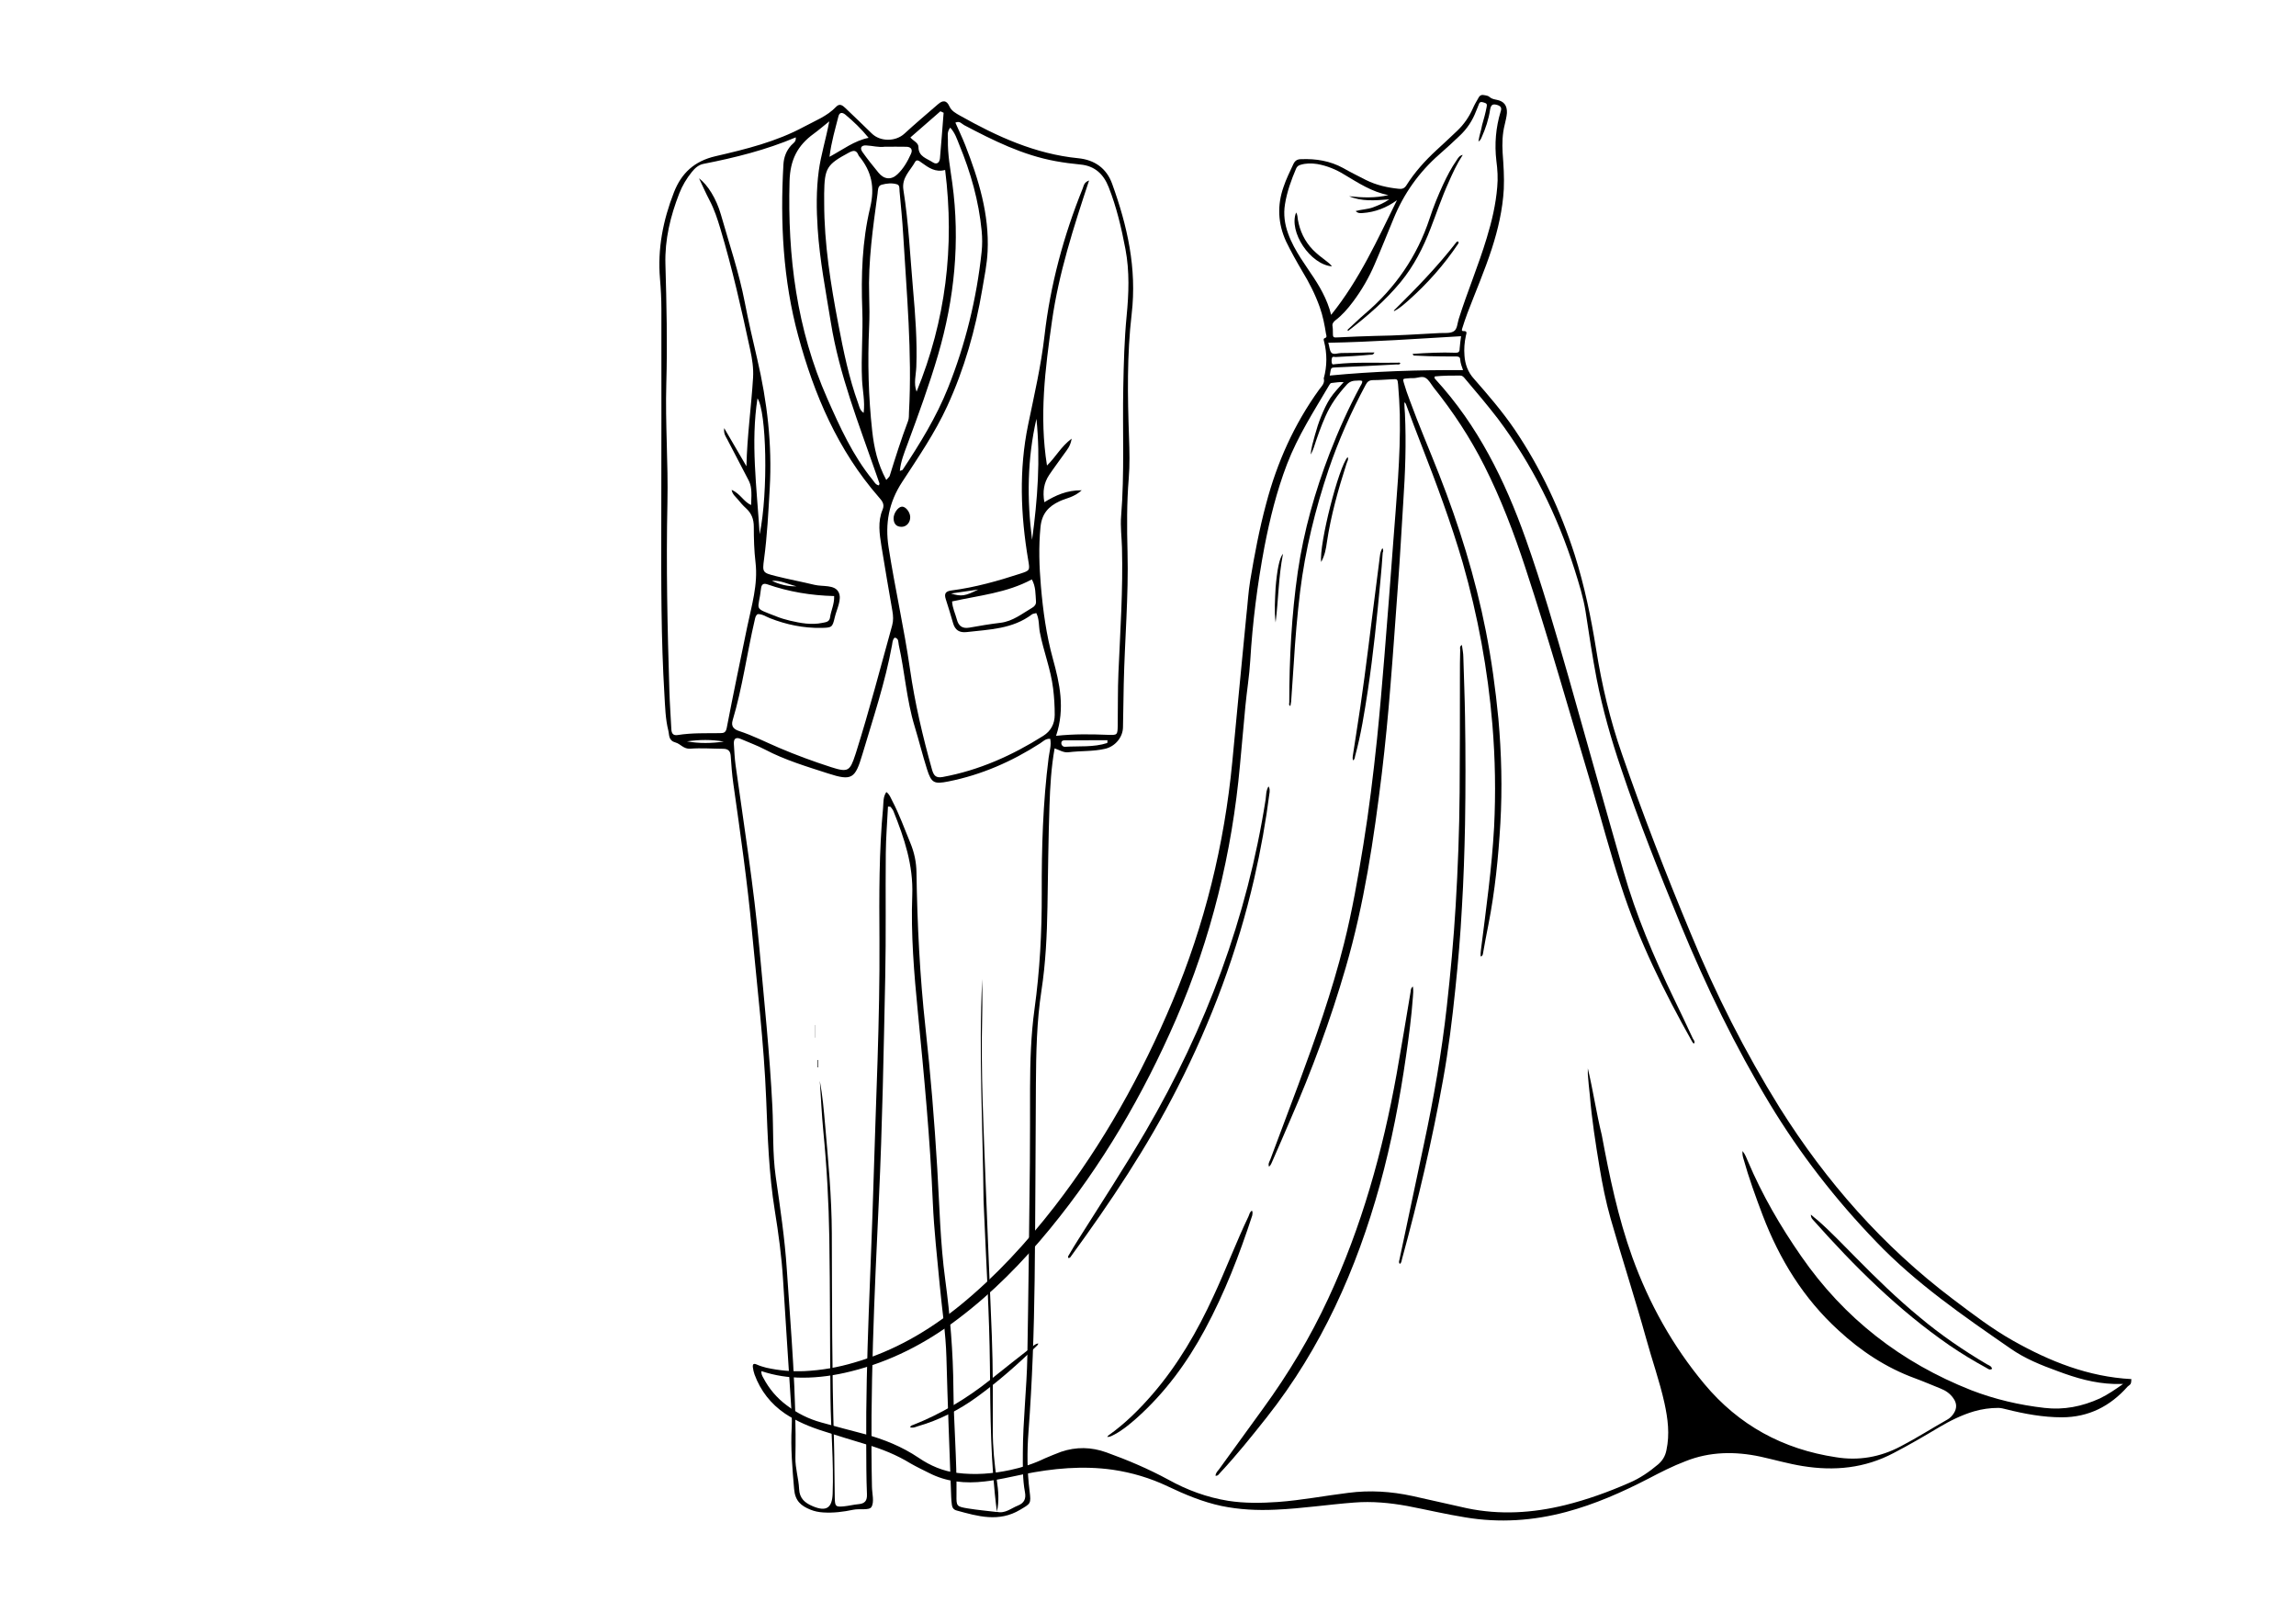 <svg xmlns="http://www.w3.org/2000/svg" xmlns:xlink="http://www.w3.org/1999/xlink" width="1123" zoomAndPan="magnify" viewBox="0 0 842.25 595.5" height="794" preserveAspectRatio="xMidYMid meet" version="1.0"><defs><clipPath id="9f6eb58104"><path d="M 1.043 3 L 176 3 L 176 523 L 1.043 523 Z M 1.043 3 " clip-rule="nonzero"/></clipPath><clipPath id="b24ca2d1c3"><path d="M 35.941 0.641 L 541.934 0.641 L 541.934 524.621 L 35.941 524.621 Z M 35.941 0.641 " clip-rule="nonzero"/></clipPath><clipPath id="85a0b3a9ee"><path d="M 1 0.641 L 506.934 0.641 L 506.934 524 L 1 524 Z M 1 0.641 " clip-rule="nonzero"/></clipPath><clipPath id="9ac99a5223"><rect x="0" width="507" y="0" height="525"/></clipPath><clipPath id="2408eb97b1"><rect x="0" width="543" y="0" height="525"/></clipPath></defs><g transform="matrix(1, 0, 0, 1, 240, 34)"><g clip-path="url(#2408eb97b1)"><g clip-path="url(#9f6eb58104)"><path fill="#000000" d="M 146.867 240.48 C 145.605 247.566 145.223 254.492 144.988 261.387 C 144.566 273.785 144.453 286.199 144.242 298.602 C 144.066 308.875 143.602 319.141 142.027 329.395 C 140.293 340.676 140.082 352.18 140.004 363.629 C 139.844 387.641 139.836 411.656 139.539 435.664 C 139.309 454.191 138.672 472.711 137.281 491.195 C 136.734 498.43 136.77 505.68 137.688 512.914 C 138.289 517.625 138.039 517.457 134.207 519.75 C 126.43 524.402 118.699 522.148 110.91 520.004 C 109.812 519.703 109.32 518.98 109.18 517.957 C 109.051 517 108.965 516.035 108.93 515.07 C 108.324 498.008 107.621 480.945 107.18 463.879 C 106.949 454.992 105.551 446.242 104.734 437.422 C 103.801 427.32 102.625 417.246 102.191 407.094 C 101.199 383.75 98.98 360.5 96.703 337.254 C 95.305 322.977 94.113 308.645 94.648 294.312 C 95.059 283.289 91.723 273.398 87.75 263.512 C 87.52 262.941 87.082 262.445 86.707 261.941 C 86.648 261.859 86.426 261.895 85.742 261.816 C 85.461 267.531 84.992 273.227 84.938 278.926 C 84.789 294.074 85.059 309.227 84.734 324.371 C 84.156 351.594 83.684 378.828 82.398 406.023 C 80.742 441.117 79.117 476.195 79.863 511.34 C 79.918 513.867 80.789 516.941 79.656 518.738 C 78.832 520.055 75.301 519.246 72.98 519.738 C 69.379 520.508 65.703 520.957 61.973 520.723 C 60.324 520.621 58.777 520.309 57.281 519.699 C 53.883 518.305 51.676 516.562 51.305 512.129 C 50.676 504.57 49.988 497.07 50.426 489.477 C 50.602 486.434 50.324 483.359 50.129 480.305 C 49.188 465.352 48.156 450.406 47.254 435.449 C 46.738 426.914 45.59 418.457 44.227 410.031 C 42.035 396.469 41.605 382.801 41.059 369.109 C 40.234 348.5 37.738 328.02 35.832 307.492 C 34.148 289.355 31.543 271.352 28.996 253.332 C 28.523 249.984 28.281 246.602 28.047 243.227 C 27.922 241.426 27.07 240.648 25.312 240.637 C 21.281 240.613 17.234 240.285 13.23 240.598 C 10.773 240.789 9.629 238.836 7.867 238.352 C 5.133 237.598 5.594 235.672 5.152 233.914 C 4.09 229.656 4.004 225.293 3.742 220.965 C 2.488 200.363 2.543 179.734 2.578 159.105 C 2.629 132.516 2.645 105.93 2.621 79.344 C 2.617 75.641 2.422 71.926 2.105 68.238 C 1.16 57.246 3.238 46.762 7.211 36.574 C 9.973 29.484 14.727 25.082 22.469 23.293 C 33.59 20.727 44.75 17.984 54.93 12.488 C 59.008 10.289 63.434 8.629 66.734 5.152 C 67.977 3.844 69.066 4.633 70.055 5.574 C 73.316 8.691 76.582 11.805 79.805 14.961 C 82.949 18.039 88.543 17.984 91.77 15.02 C 95.801 11.312 99.992 7.785 104.133 4.195 C 105.824 2.73 107.238 2.684 108.273 5 C 109.039 6.719 110.684 7.57 112.219 8.438 C 125.773 16.074 139.766 22.477 155.535 24.035 C 161.465 24.621 165.895 27.66 167.961 33.379 C 173.531 48.797 177.094 64.383 175.137 81.125 C 173.379 96.141 173.629 111.344 174.16 126.48 C 174.336 131.48 174.469 136.457 174.059 141.453 C 173.324 150.457 173.383 159.492 173.613 168.512 C 174.023 184.645 172.586 200.715 172.227 216.824 C 172.109 222.137 172.055 227.453 171.949 232.77 C 171.879 236.465 169.051 239.777 165.426 240.629 C 160.992 241.672 156.438 241.336 151.965 241.906 C 150.176 242.137 148.625 241.086 146.871 240.48 Z M 125.715 520.566 L 125.703 520.5 C 128.707 521.23 130.875 519.207 133.367 518.219 C 135.715 517.289 136.445 515.719 135.988 513.285 C 135.094 508.508 135.207 503.66 135.215 498.824 C 135.238 487.051 136.652 475.34 136.863 463.582 C 137.281 439.895 137.531 416.207 137.793 392.52 C 137.895 383.332 137.824 374.145 137.859 364.957 C 137.895 355.281 138.18 345.598 139.504 336.02 C 141.449 321.934 142.199 307.824 142.148 293.613 C 142.09 277.023 142.57 260.434 144.672 243.938 C 144.965 241.656 145.742 239.332 145.254 236.973 C 143.527 236.859 142.633 237.945 141.59 238.617 C 131.188 245.312 120.047 250.207 107.863 252.621 C 102.656 253.652 101.672 253.215 100.066 248.148 C 98.414 242.934 97.102 237.609 95.508 232.371 C 92.539 222.613 91.906 212.414 89.695 202.516 C 89.473 201.508 89.758 200.145 88.203 199.859 C 87.391 200.59 87.406 201.617 87.238 202.543 C 84.746 216.211 80.309 229.352 76.367 242.621 C 73.688 251.641 72.523 252.516 63.695 249.656 C 55.906 247.133 47.992 244.789 40.668 240.934 C 37.828 239.438 34.773 238.352 31.824 237.059 C 29.891 236.211 29.082 236.949 29.211 238.918 C 29.379 241.492 29.48 244.074 29.836 246.625 C 32.941 268.953 36.527 291.211 38.562 313.691 C 40.316 333.102 42.367 352.477 43.34 371.953 C 43.766 380.477 43.344 389.023 44.559 397.531 C 46.176 408.848 47.883 420.191 48.629 431.582 C 50.141 454.566 52.258 477.531 51.781 500.609 C 51.699 504.5 52.969 508.266 53.137 512.109 C 53.289 515.645 55.332 517.25 58.148 518.441 C 63.098 520.531 65.254 519.094 65.445 513.863 C 65.879 502.09 64.77 490.355 64.645 478.598 C 64.438 459.098 64.531 439.594 64.223 420.098 C 64.02 407.055 63.301 394.023 62.035 381.027 C 61.434 374.848 61.16 368.637 60.738 362.441 C 61.754 367.836 62.215 373.27 62.691 378.707 C 63.844 391.867 65.086 405.023 65.137 418.242 C 65.23 443.543 65.168 468.84 65.918 494.133 C 66.129 501.223 66.074 508.316 66.223 515.406 C 66.289 518.547 66.57 518.77 69.613 518.48 C 71.375 518.312 73.109 517.848 74.875 517.695 C 77.25 517.492 78.137 516.473 78.027 513.965 C 77.77 508.012 77.801 502.043 77.762 496.078 C 77.551 463.836 79.52 431.656 80.438 399.449 C 81.281 369.82 82.805 340.195 82.613 310.531 C 82.504 294.422 82.441 278.297 83.945 262.223 C 84.121 260.352 83.875 258.383 85.133 256.496 C 86.316 257.312 86.703 258.57 87.281 259.668 C 89.906 264.672 91.801 269.988 93.953 275.195 C 95.395 278.68 96.141 282.195 96.195 285.977 C 96.48 304.992 97.414 323.973 99.492 342.887 C 101.379 360.02 102.777 377.203 103.812 394.402 C 104.633 408.07 104.902 421.781 106.746 435.363 C 108.543 448.637 109.637 461.934 109.742 475.328 C 109.844 488.379 111.047 501.398 110.871 514.465 C 110.816 518.473 110.941 518.574 115.172 519.27 C 118.664 519.84 122.199 520.145 125.715 520.57 Z M 147.402 235.883 C 154.23 235.156 160.336 235.281 166.441 235.52 C 169.898 235.652 169.957 235.57 170.016 232.113 C 170.125 225.672 169.996 219.219 170.277 212.781 C 170.945 197.496 171.984 182.223 171.578 166.906 C 171.477 163.043 170.957 159.152 171.266 155.324 C 172.543 139.551 171.734 123.754 172.055 107.977 C 172.23 99.281 172.445 90.566 173.281 81.922 C 174.082 73.684 174.395 65.562 172.855 57.395 C 171.387 49.625 169.59 41.957 166.676 34.59 C 164.816 29.891 161.633 26.84 156.344 26.344 C 153.301 26.059 150.262 25.656 147.254 25.109 C 135.191 22.926 124.379 17.535 113.672 11.891 C 112.781 11.422 112.102 10.227 110.465 10.977 C 111.703 13.789 113.023 16.508 114.117 19.312 C 118.988 31.836 122.934 44.559 122.285 58.246 C 122.066 62.934 121.102 67.512 120.328 72.109 C 117.836 86.93 113.762 101.285 107.469 114.988 C 102.938 124.848 96.82 133.762 90.93 142.789 C 86.078 150.223 84.609 158.004 85.961 166.707 C 88.281 181.652 91.656 196.418 93.809 211.375 C 95.605 223.859 98.465 236.031 101.855 248.137 C 102.484 250.379 103.23 251.453 105.805 250.98 C 119.168 248.523 131.297 243.082 142.699 235.891 C 145.473 234.145 146.898 231.512 146.906 228.184 C 146.914 224.961 146.715 221.762 146.324 218.551 C 145.469 211.473 142.781 204.844 141.449 197.879 C 141.012 195.594 141.285 193.113 140.156 190.863 C 139.418 191.074 138.887 191.082 138.547 191.34 C 131.445 196.734 122.934 196.863 114.633 197.824 C 111.945 198.133 110.34 197.121 109.609 194.508 C 108.789 191.562 107.859 188.648 106.934 185.734 C 106.305 183.75 106.828 182.848 109.047 182.562 C 117.699 181.441 126.07 179.082 134.344 176.379 C 137.855 175.234 137.816 175.184 137.172 171.355 C 134.391 154.863 133.758 138.273 137.133 121.867 C 139.371 110.992 141.891 100.211 143.156 89.145 C 145.293 70.488 150.156 52.484 157.191 35.074 C 157.578 34.109 157.605 32.898 159.508 32.195 C 153.816 49.395 148.387 66.215 145.895 83.785 C 143.422 101.203 141.164 118.609 144.07 136.742 C 147.348 133.57 149.133 129.859 153.121 126.879 C 152.664 129.664 151.449 130.938 150.484 132.309 C 148.633 134.945 146.68 137.512 144.883 140.184 C 142.938 143.078 142.414 146.281 143.102 150.188 C 147.254 147.676 151.285 145.785 156.809 145.82 C 153.953 148.426 151.105 148.703 148.672 149.848 C 144.625 151.742 142.18 154.367 141.691 159.305 C 140.969 166.582 141.23 173.773 141.84 180.98 C 142.605 189.965 143.812 198.836 146.23 207.613 C 148.691 216.559 150.793 225.766 147.402 235.883 Z M 37.922 191.25 C 37.137 191.801 37.043 192.625 36.863 193.391 C 34 205.617 32.379 218.113 28.762 230.176 C 28.109 232.348 29.109 233.465 31.125 234.121 C 36.188 235.77 40.926 238.207 45.812 240.289 C 52.027 242.938 58.395 245.277 64.828 247.352 C 71.109 249.379 71.789 248.844 73.777 242.75 C 73.875 242.441 73.98 242.137 74.078 241.832 C 78.922 226.469 82.977 210.883 87.277 195.367 C 87.766 193.594 87.664 191.875 87.363 190.109 C 86.004 182.176 84.602 174.242 83.34 166.293 C 82.633 161.836 81.922 157.312 83.758 152.949 C 84.633 150.871 83.543 149.68 82.332 148.293 C 67.367 131.137 58.656 110.758 52.801 89.141 C 47.234 68.602 46.168 47.523 47.387 26.32 C 47.543 23.648 48.434 21.312 50.23 19.301 C 50.91 18.539 52.109 18.062 51.914 16.379 C 40.957 21.02 29.602 23.84 18.086 26.094 C 16.277 26.449 14.949 27.633 13.801 29.059 C 11.859 31.461 10.297 34.078 9.176 36.953 C 5.926 45.281 3.84 53.863 4.098 62.859 C 4.516 77.504 4.844 92.133 4.422 106.801 C 4.008 121.285 5.148 135.809 4.836 150.297 C 4.344 173.355 4.832 196.383 5.551 219.422 C 5.695 224.09 6.043 228.754 6.27 233.422 C 6.344 234.961 6.895 235.867 8.629 235.586 C 13.75 234.766 18.918 234.961 24.074 234.898 C 25.465 234.879 26.25 234.766 26.598 232.938 C 28.965 220.613 31.547 208.332 34.074 196.043 C 35.691 188.18 38.117 180.453 37.145 172.223 C 36.637 167.914 36.52 163.539 36.52 159.195 C 36.52 156.406 35.672 154.223 33.617 152.379 C 32.539 151.414 31.594 150.297 30.676 149.176 C 29.875 148.199 28.707 147.391 28.379 145.68 C 31.523 146.973 32.742 149.992 35.531 151.238 C 35.816 145.922 35.633 144.129 34.551 142.051 C 31.957 137.055 29.336 132.07 26.742 127.07 C 26.23 126.078 25.414 125.156 25.656 123.023 C 28.648 128.152 31.234 132.582 33.82 137.012 C 34.066 125.895 35.602 115.191 36.254 104.438 C 36.457 101.027 35.93 97.688 35.215 94.371 C 32.008 79.414 28.633 64.5 24.242 49.832 C 23.176 46.27 22.027 42.781 20.289 39.48 C 18.902 36.84 17.707 34.094 16.426 31.395 C 19.574 33.75 22.777 38.816 24.461 44.738 C 27.496 55.418 31.102 65.953 33.211 76.887 C 34.555 83.844 36.16 90.742 37.77 97.645 C 41.41 113.242 43.293 129.016 42.363 145.09 C 41.863 153.777 41.441 162.457 40.277 171.094 C 39.621 175.953 39.738 176.082 44.637 177.305 C 49.324 178.48 54.078 179.371 58.777 180.5 C 61.844 181.238 66.172 180.344 67.625 183.199 C 68.953 185.801 66.922 189.383 66.203 192.492 C 65.367 196.109 65.148 196.223 61.277 196.293 C 54.738 196.41 48.469 195.109 42.398 192.719 C 40.926 192.141 39.57 191.145 37.922 191.25 Z M 85.121 142.035 C 85.801 141.23 86.258 140.922 86.383 140.508 C 88.469 133.754 90.609 127.02 93.113 120.402 C 93.496 119.391 93.395 118.184 93.453 117.062 C 94.625 95.324 92.59 73.688 91.32 52.023 C 91.012 46.73 90.469 41.449 89.988 36.168 C 89.902 35.254 90.133 33.945 89.082 33.613 C 87.234 33.031 85.238 33.258 83.414 33.754 C 81.934 34.16 82.086 35.836 81.922 37.039 C 80.238 49.465 78.426 61.879 78.844 74.484 C 78.969 78.34 78.992 82.211 78.82 86.062 C 78.254 98.777 78.559 111.453 79.957 124.113 C 80.637 130.227 81.914 136.117 85.121 142.035 Z M 64.207 10.508 C 61.73 12.492 60.172 13.844 58.512 15.047 C 52.57 19.355 49.848 24.578 49.633 32.469 C 48.887 60.062 52.25 86.766 63.48 112.172 C 68.102 122.625 72.812 133.062 80.129 142.027 C 80.754 142.793 81.219 143.852 82.418 144.023 C 82.543 143.609 82.66 143.438 82.621 143.316 C 82.211 142.102 81.773 140.895 81.355 139.684 C 75.031 121.453 67.887 103.504 64.781 84.266 C 62.93 72.824 60.703 61.445 59.949 49.867 C 59.492 42.805 59.398 35.738 60.352 28.656 C 61.125 22.91 62.887 17.398 64.207 10.504 Z M 76.816 117.422 C 77.344 113.176 76.418 109.254 76.227 105.312 C 75.812 96.77 76.637 88.227 76.316 79.699 C 75.844 67.074 76.266 54.438 79.184 42.227 C 80.988 34.684 79.77 28.836 75.078 23.207 C 74.977 23.086 74.918 22.926 74.859 22.777 C 74.074 20.91 72.938 21.16 71.406 21.977 C 63.266 26.34 62.457 27.625 62.332 37.039 C 62.316 38.164 62.336 39.293 62.34 40.422 C 62.344 55.473 64.723 70.234 67.539 84.973 C 69.414 94.797 71.406 104.555 74.824 113.977 C 75.242 115.129 75.367 116.465 76.816 117.422 Z M 96.23 109.656 C 106.922 83.547 110.242 56.547 106.707 28.336 C 103.113 29.324 100.621 27.488 98.117 25.695 C 97.34 25.141 96.312 24.242 95.68 25.398 C 93.898 28.652 90.68 31.145 91.406 35.691 C 93.328 47.758 93.867 59.98 94.938 72.145 C 95.77 81.586 96.492 91.043 96.137 100.547 C 96.023 103.574 95.082 106.578 96.23 109.656 Z M 108.578 12.805 C 107.289 14.441 107.75 15.926 107.723 17.297 C 107.605 22.633 108.609 27.879 109.328 33.129 C 112.25 54.531 110.141 75.516 104.117 96.137 C 100.871 107.25 96.875 118.129 92.859 128.992 C 91.703 132.117 90.422 135.215 90.09 138.719 C 90.605 138.516 91.008 138.484 91.141 138.281 C 97.457 128.742 103.465 119 107.727 108.359 C 114.156 92.301 118.25 75.625 120.09 58.406 C 120.367 55.832 120.355 53.277 120.109 50.703 C 119.062 39.715 116.078 29.23 111.883 19.066 C 111.035 17.008 110.402 14.809 108.574 12.805 Z M 138.504 178.512 C 129.324 183.473 119.156 184.387 109.258 186.586 C 109.391 189.051 110.449 191.07 111.004 193.215 C 111.621 195.594 113.047 196.664 115.625 196.195 C 119.406 195.508 123.211 194.883 127.027 194.418 C 131.551 193.871 134.941 191.07 138.656 188.898 C 139.547 188.379 140.121 187.664 140.035 186.57 C 139.816 183.902 140.004 181.152 138.504 178.512 Z M 65.992 184.617 C 57.527 184.41 49.355 183.059 41.453 180.309 C 40.094 179.836 39.344 180.305 39.18 181.793 C 38.246 190.234 36.031 188.637 44.715 192.062 C 46.348 192.711 48.047 193.238 49.758 193.637 C 53.668 194.543 57.602 195.297 61.652 194.457 C 62.918 194.191 64.266 194.148 64.492 192.449 C 64.824 189.945 66.109 187.613 65.992 184.617 Z M 84.508 19.816 C 82.449 20.141 80.098 19.449 77.715 19.336 C 75.93 19.25 75.332 20.266 76.379 21.758 C 78.215 24.367 80.234 26.852 82.254 29.328 C 84.273 31.805 86.879 32.105 89.184 29.953 C 91.422 27.859 92.934 25.18 94.184 22.402 C 94.852 20.914 94.246 19.875 92.535 19.832 C 89.98 19.77 87.422 19.816 84.508 19.816 Z M 38.672 161.945 C 41.875 146.246 41.164 116.84 37.871 112.105 C 35.355 128.246 37.586 144.535 38.672 161.945 Z M 106.152 7.355 C 105.758 7.172 105.367 6.992 104.977 6.809 C 101.309 10.008 97.641 13.203 93.957 16.418 C 95.137 17.797 96.898 18.305 96.918 19.945 C 96.957 23.496 100.039 24.105 102.184 25.535 C 103.648 26.508 104.668 25.645 104.812 24.031 C 105.301 18.477 105.711 12.914 106.152 7.355 Z M 140.199 119.613 C 136.824 134.359 136.688 149.141 138.602 164 C 140.602 149.246 141.727 134.449 140.199 119.613 Z M 64.289 23.512 C 69.434 20.73 73.328 17.648 78.637 16.547 C 75.852 13.168 73.078 10.527 70.125 8.062 C 68.992 7.117 67.941 7.16 67.57 8.652 C 66.41 13.289 64.988 17.879 64.289 23.512 Z M 166.199 238.508 L 166.266 237.5 C 161.156 237.5 156.043 237.484 150.934 237.516 C 150.172 237.52 149.219 237.535 149.34 238.73 C 149.418 239.465 150.023 239.934 150.66 239.898 C 155.855 239.586 161.152 240.148 166.199 238.508 Z M 25.52 238 C 20.98 237.191 16.484 237.27 11.996 237.918 C 16.516 238.738 21.035 238.641 25.52 238 Z M 108.879 183.684 C 112.73 184.875 114.023 184.621 118.848 182.23 C 114.953 182.797 111.918 183.238 108.879 183.684 Z M 52.195 181.035 C 49.168 180.332 46.332 178.766 43.16 179.031 C 46.043 180.406 49.055 181.129 52.195 181.035 Z M 52.195 181.035 " fill-opacity="1" fill-rule="nonzero"/></g><path fill="#000000" d="M 125.715 520.566 C 123.367 502.809 123.301 484.961 123.137 467.078 C 122.957 447.762 121.707 428.457 120.922 409.145 C 120.883 408.18 120.809 407.215 120.801 406.25 C 120.551 379.191 118.973 352.148 120.316 325.082 C 120.316 329.566 120.414 334.051 120.301 338.531 C 119.773 359.48 120.836 380.41 121.625 401.316 C 122.312 419.496 123.113 437.684 123.832 455.867 C 124.289 467.449 124.203 479.062 124.195 490.66 C 124.188 496.805 124.777 502.875 125.672 508.934 C 126.242 512.77 126.582 516.613 125.691 520.477 C 125.703 520.5 125.715 520.566 125.715 520.566 Z M 125.715 520.566 " fill-opacity="1" fill-rule="nonzero"/><path fill="#000000" d="M 59.113 341.957 L 59.113 346.574 C 59.094 346.574 59.074 346.574 59.051 346.574 L 59.051 341.953 C 59.07 341.953 59.09 341.957 59.113 341.957 Z M 59.113 341.957 " fill-opacity="1" fill-rule="nonzero"/><path fill="#000000" d="M 60.168 354.754 L 60.168 357.469 C 60.098 357.469 60.027 357.469 59.953 357.469 L 59.953 354.82 Z M 60.168 354.754 " fill-opacity="1" fill-rule="nonzero"/><path fill="#000000" d="M 93.898 155.621 C 93.953 157.562 92.59 159.195 90.801 159.223 C 88.824 159.25 87.879 158.141 87.801 156.242 C 87.719 154.328 89.398 151.918 90.844 151.832 C 92.203 151.746 93.848 153.781 93.898 155.621 Z M 93.898 155.621 " fill-opacity="1" fill-rule="nonzero"/><g clip-path="url(#b24ca2d1c3)"><g transform="matrix(1, 0, 0, 1, 35, 0)"><g clip-path="url(#9ac99a5223)"><g clip-path="url(#85a0b3a9ee)"><path fill="#000000" d="M 506.859 471.816 C 491.078 470.98 476.973 465.332 463.594 457.805 C 455.758 453.414 448.547 447.871 441.336 442.434 C 415.73 423.09 394.938 399.457 377.902 372.375 C 365.152 351.879 354.285 330.441 345.09 308.066 C 336.102 286.523 327.637 264.672 320.008 242.605 C 315.617 230.059 312.586 217.199 310.496 204.023 C 308.617 192.312 306.215 180.809 302.66 169.516 C 297.434 153.203 290.223 137.727 280.609 123.508 C 276.117 116.918 270.891 110.855 265.664 104.895 C 263.473 102.488 262.426 99.562 262.219 96.426 C 262.008 94.02 262.219 91.508 262.738 89.105 C 262.949 88.27 263.367 87.328 261.801 87.43 C 261.066 87.43 261.277 86.91 261.383 86.488 C 262.008 84.609 262.531 82.832 263.262 80.949 C 266.293 73 269.637 65.262 272.25 57.211 C 274.547 50.102 276.219 42.887 276.641 35.355 C 276.848 30.859 276.535 26.469 276.219 22.078 C 276.012 18.625 276.117 15.176 276.953 11.828 C 277.266 10.367 277.684 8.902 277.789 7.438 C 277.895 4.719 276.742 3.152 274.129 2.629 C 273.191 2.418 272.25 2.312 271.414 1.582 C 270.996 1.164 270.367 1.059 269.848 0.953 C 268.488 0.641 267.859 0.852 267.234 2.105 C 266.5 3.359 265.77 4.613 265.246 5.871 C 263.891 8.902 262.008 11.621 259.605 13.922 C 257.098 16.324 254.484 18.73 251.871 21.137 C 247.691 25.004 243.93 29.188 240.898 33.996 C 240.168 35.148 239.332 35.355 238.184 35.254 C 234 34.836 229.82 33.895 226.059 32.012 C 223.238 30.547 220.418 29.188 217.699 27.621 C 212.891 25.004 207.77 24.168 202.336 24.379 C 200.875 24.379 200.039 24.902 199.41 26.262 C 198.156 28.98 196.797 31.699 195.859 34.52 C 193.453 41.316 193.77 48.008 196.797 54.598 C 198.574 58.258 200.562 61.812 202.652 65.367 C 205.262 69.656 207.457 73.941 209.129 78.648 C 210.281 81.891 210.906 85.129 211.43 88.477 C 211.535 89 211.953 89.73 210.906 90.047 C 210.383 90.254 210.594 90.777 210.699 91.195 C 211.848 95.691 211.848 100.293 210.594 104.789 C 211.117 106.566 209.758 107.719 208.922 108.867 C 199.727 121.625 193.453 135.637 189.484 150.695 C 186.977 160 185.199 169.41 183.633 178.82 C 182.898 183.215 182.691 187.605 182.168 192.102 C 181.227 202.141 180.184 212.18 179.242 222.32 C 178.512 230.059 177.777 237.691 177.047 245.43 C 174.121 275.859 166.91 305.137 155.102 333.266 C 143.816 360.141 129.707 385.445 111.836 408.555 C 101.598 421.73 90.309 434.066 77.246 444.734 C 65.648 454.145 52.898 461.57 38.371 465.75 C 32.414 467.527 26.355 468.574 20.188 468.887 C 15.484 469.098 10.785 468.68 6.082 467.633 C 4.93 467.32 3.781 467.008 2.633 466.484 C 1.484 465.961 1.066 466.273 1.168 467.426 C 1.273 468.367 1.484 469.203 1.797 470.145 C 3.992 476.105 7.754 480.914 12.977 484.469 C 17.367 487.398 22.176 489.383 27.191 490.953 C 32.414 492.625 37.535 494.195 42.762 495.762 C 48.508 497.434 53.941 499.633 59.062 502.77 C 61.258 504.023 63.453 505.07 65.75 506.219 C 72.23 509.566 79.129 510.191 86.234 509.355 C 91.043 508.832 95.641 507.684 100.344 506.742 C 111.211 504.547 122.184 503.5 133.262 505.07 C 140.262 506.113 146.949 508.102 153.324 511.133 C 159.699 514.164 166.18 516.883 173.078 518.348 C 179.66 519.707 186.242 520.02 192.934 519.707 C 202.652 519.289 212.16 517.824 221.773 517.094 C 228.359 516.57 234.836 517.199 241.211 518.348 C 248.32 519.707 255.32 521.379 262.531 522.531 C 275.07 524.621 287.402 523.785 299.523 520.543 C 310.078 517.723 320.008 513.328 329.727 508.309 C 334.117 506.008 338.609 503.711 343.312 501.93 C 352.195 498.375 361.496 498.273 370.797 500.258 C 376.02 501.41 381.039 502.871 386.262 503.711 C 397.863 505.59 409.043 504.547 419.703 498.898 C 425.348 495.973 430.887 492.73 436.32 489.488 C 440.395 487.082 444.574 484.992 449.172 483.633 C 452.098 482.797 455.023 482.379 458.055 482.379 C 459.102 482.379 460.043 482.691 460.98 482.898 C 467.672 484.574 474.461 485.828 481.359 485.828 C 491.184 485.828 499.125 481.75 505.5 474.535 C 506.754 473.594 506.754 473.594 506.859 471.816 Z M 307.469 357.84 C 307.469 358.781 307.469 359.406 307.469 359.93 C 307.676 362.543 307.887 365.055 308.199 367.668 C 308.93 376.555 310.289 385.234 311.75 394.02 C 312.797 400.398 314.051 406.672 315.828 412.945 C 320.008 427.586 324.711 442.016 328.785 456.652 C 330.98 464.707 333.801 472.547 335.578 480.602 C 336.832 486.352 337.562 491.996 336.309 497.852 C 335.891 500.051 334.848 501.723 333.277 503.082 C 330.039 505.801 326.59 508.207 322.621 509.879 C 314.992 513.223 307.152 516.047 299.105 518.035 C 287.195 520.961 275.176 521.695 263.156 519.184 C 256.469 517.723 249.781 516.152 243.094 514.688 C 235.359 513.016 227.523 512.492 219.582 513.539 C 211.012 514.582 202.441 516.258 193.77 516.883 C 187.707 517.301 181.645 517.406 175.586 516.465 C 167.746 515.211 160.43 512.492 153.641 508.727 C 146.324 504.754 138.695 501.512 130.855 498.691 C 125.32 496.703 119.781 496.598 114.242 498.48 C 112.254 499.211 110.27 500.051 108.285 500.887 C 104.207 502.871 99.926 504.23 95.535 505.172 C 89.16 506.531 82.68 507.055 76.098 506.219 C 70.977 505.59 66.273 503.605 61.988 500.676 C 55.93 496.598 49.242 493.879 42.238 491.996 C 36.91 490.637 31.578 489.176 26.25 487.711 C 21.652 486.457 17.473 484.363 13.605 481.438 C 9.949 478.719 7.125 475.371 5.035 471.398 C 4.617 470.668 4.199 469.934 4.305 468.887 C 9.32 470.562 14.336 471.293 19.457 471.293 C 25.414 471.293 31.266 470.457 37.117 468.992 C 51.539 465.438 64.602 458.746 76.41 449.754 C 89.055 440.238 100.133 428.945 110.164 416.711 C 129.289 393.391 144.34 367.562 156.355 339.957 C 169.312 310.051 176.941 278.891 179.867 246.582 C 180.496 239.367 181.227 232.152 181.855 224.938 C 182.379 219.395 183.316 213.852 183.633 208.309 C 184.469 194.297 186.242 180.391 188.855 166.484 C 190.84 156.234 193.352 146.094 197.113 136.262 C 201.082 125.91 207.039 116.711 212.578 107.297 C 212.789 106.984 212.996 106.461 213.52 106.461 C 214.879 106.359 216.234 106.043 217.906 106.148 C 216.027 108.238 214.355 110.016 212.996 112.004 C 211.637 114.094 210.594 116.395 209.652 118.695 C 208.711 120.996 207.98 123.297 207.352 125.598 C 206.727 127.898 205.996 130.199 205.785 132.707 C 206.309 131.871 206.621 131.035 206.934 130.199 C 208.188 126.328 209.547 122.461 211.219 118.695 C 213.102 114.41 215.715 110.75 218.848 107.297 C 219.789 106.148 220.938 105.625 222.402 105.625 C 223.133 105.625 223.969 105.418 224.699 105.73 C 224.805 106.566 224.281 107.09 223.969 107.719 C 219.684 115.664 216.027 123.82 212.789 132.184 C 207.352 146.301 203.277 160.73 201.082 175.684 C 198.785 191.578 197.949 207.684 197.949 223.68 C 197.949 224.098 197.633 224.621 198.367 224.938 C 198.469 224.098 198.68 223.367 198.68 222.637 C 198.992 218.035 199.305 213.434 199.621 208.938 C 200.141 200.258 200.875 191.684 201.918 183.004 C 203.801 167.738 207.457 152.891 212.371 138.25 C 216.027 127.48 220.625 117.129 225.953 107.195 C 226.582 105.938 227.312 105.418 228.777 105.418 C 231.074 105.418 233.375 105.207 235.672 105.102 C 237.66 105 237.66 105 237.867 106.984 C 238.18 110.645 238.391 114.305 238.496 117.965 C 238.809 133.648 237.242 149.23 236.09 164.809 C 235.047 178.719 234 192.73 232.852 206.637 C 232.016 216.781 231.18 226.922 230.137 237.066 C 228.777 250.031 227.207 262.996 225.117 275.859 C 223.133 287.988 221.043 300.117 218.012 312.145 C 213.625 329.711 207.562 346.859 201.293 363.801 C 197.844 373 194.395 382.203 190.945 391.406 C 190.633 392.137 190.109 392.867 190.527 393.914 C 191.262 393.289 191.469 392.449 191.781 391.824 C 193.977 386.805 196.172 381.785 198.262 376.871 C 206.203 358.676 213.102 340.062 218.641 320.926 C 225.434 297.609 228.984 273.664 231.91 249.613 C 233.164 239.051 234.211 228.387 235.047 217.719 C 236.09 205.172 236.926 192.52 237.867 179.973 C 238.602 170.145 239.121 160.211 239.75 150.379 C 240.48 139.504 240.898 128.629 240.375 117.652 C 240.273 116.293 240.168 115.035 240.168 113.574 C 240.793 113.887 240.793 114.516 241.004 114.934 C 242.781 119.742 244.555 124.449 246.438 129.258 C 251.977 143.48 257.305 157.805 261.59 172.445 C 267.129 191.895 270.785 211.656 272.457 231.734 C 273.504 244.281 273.711 256.828 273.086 269.375 C 272.25 284.434 270.16 299.281 268.277 314.234 C 268.176 315.07 268.07 315.91 268.176 316.848 C 269.012 316.535 268.906 316.012 269.012 315.699 C 269.637 312.145 270.266 308.691 270.996 305.137 C 273.398 292.902 274.652 280.461 275.383 268.016 C 276.117 255.156 275.801 242.398 274.652 229.535 C 273.609 218.766 272.145 207.996 270.055 197.434 C 266.188 177.777 260.23 158.641 252.918 140.027 C 249.363 130.93 245.496 122.043 242.152 112.84 C 241.316 110.645 240.586 108.555 239.957 106.359 C 239.539 105 239.645 104.895 241.109 104.789 C 241.945 104.684 242.676 104.684 243.512 104.684 C 244.973 104.684 246.645 103.848 247.898 104.578 C 249.156 105.312 249.887 106.777 250.828 108.031 C 258.039 117.023 264.309 126.539 269.531 136.891 C 275.594 148.918 280.402 161.57 284.582 174.324 C 293.254 200.676 300.777 227.34 308.723 253.902 C 312.379 266.238 315.617 278.789 319.695 291.023 C 326.172 310.992 335.473 329.816 345.715 348.012 C 345.926 348.324 346.027 348.637 346.445 348.742 C 346.863 348.012 346.344 347.488 346.027 346.965 C 343.73 342.051 341.43 337.137 339.027 332.219 C 331.711 317.059 325.129 301.688 320.531 285.48 C 313.738 261.848 307.152 238.215 300.465 214.582 C 295.555 197.539 290.641 180.391 284.684 163.66 C 277.059 142.223 267.129 122.043 251.559 105.102 C 251.348 104.895 251.035 104.578 251.348 104.059 C 254.379 103.742 257.516 103.742 260.648 103.742 C 261.484 103.742 261.902 104.266 262.426 104.895 C 266.5 109.703 270.578 114.516 274.445 119.531 C 287.09 136.367 296.285 154.98 302.66 175.059 C 304.227 180.078 305.797 184.992 306.633 190.219 C 307.887 198.48 309.141 206.848 310.707 215 C 312.902 226.191 316.035 237.168 319.695 247.941 C 326.172 267.285 333.695 286.105 341.43 304.93 C 350.836 327.723 361.496 349.789 374.246 370.91 C 385.32 389.211 398.383 406.043 413.328 421.52 C 427.957 436.785 445.305 448.707 462.551 460.629 C 467.773 464.289 473.73 466.691 479.793 468.887 C 486.48 471.398 493.273 473.387 500.484 473.594 C 501.633 473.594 502.68 473.594 503.828 473.594 C 501.008 475.582 498.289 477.465 495.258 478.926 C 488.781 481.855 482.09 483.215 474.984 482.379 C 465.789 481.332 456.801 479.242 448.129 475.895 C 422.422 465.75 401.52 449.543 385.738 426.75 C 378.109 415.77 371.422 404.266 366.199 391.93 C 365.676 390.777 365.258 389.418 364.211 388.164 C 364.109 389.418 364.316 390.148 364.527 390.883 C 366.512 397.992 369.02 404.895 371.633 411.797 C 377.797 427.898 386.574 442.223 399.43 453.938 C 407.684 461.57 416.883 467.633 427.438 471.504 C 430.57 472.652 433.707 474.012 436.84 475.266 C 438.723 476 440.395 477.148 441.543 478.824 C 442.902 480.703 442.902 482.586 441.648 484.469 C 441.023 485.41 440.289 486.141 439.352 486.664 C 433.602 489.906 428.062 493.461 422.211 496.492 C 414.688 500.469 406.746 501.828 398.488 500.469 C 379.051 497.539 362.855 488.758 350.207 473.594 C 338.609 459.688 329.934 444.105 323.77 427.062 C 318.543 412.527 315.41 397.469 312.586 382.309 C 310.602 374.258 309.453 366.203 307.469 357.84 Z M 267.34 17.895 C 268.176 17.371 268.277 16.848 268.488 16.43 C 269.949 13.188 271.102 9.738 271.621 6.184 C 271.938 4.512 272.457 4.094 273.922 4.406 C 275.488 4.824 276.012 5.453 275.488 6.914 C 273.711 12.77 273.191 18.836 273.922 25.004 C 274.34 28.141 274.547 31.383 274.234 34.625 C 273.711 41.004 272.25 47.172 270.367 53.344 C 267.34 63.383 263.262 73 260.129 82.934 C 259.605 84.504 259.605 86.805 258.246 87.535 C 256.887 88.371 254.797 88.059 253.02 88.164 C 245.184 88.582 237.344 89.105 229.402 89.207 C 225.016 89.312 220.52 89.523 216.133 89.73 C 213.938 89.836 213.938 89.941 213.938 87.641 C 213.938 87.012 213.938 86.387 213.832 85.758 C 213.625 84.816 214.043 84.191 214.773 83.562 C 217.281 81.68 219.371 79.273 221.254 76.766 C 224.492 72.477 227.207 67.773 229.301 62.859 C 231.703 57.316 233.898 51.773 236.195 46.23 C 239.957 37.031 245.496 29.188 253.02 22.602 C 255.527 20.402 257.934 18.207 260.336 15.906 C 263.156 13.293 265.145 10.262 266.5 6.707 C 266.816 5.871 267.234 5.031 267.547 4.094 C 267.965 3.047 268.801 3.465 269.531 3.672 C 270.266 3.883 270.578 4.195 270.367 5.137 C 269.949 7.438 269.324 9.633 268.695 11.828 C 268.383 13.711 267.652 15.594 267.34 17.895 Z M 213.309 81.473 C 211.848 75.613 208.922 70.699 205.68 65.996 C 204.531 64.219 203.277 62.441 202.129 60.664 C 200.352 57.84 198.68 54.91 197.531 51.668 C 196.277 48.219 195.754 44.664 196.379 40.898 C 197.113 36.297 198.68 32.012 200.457 27.828 C 200.77 27.098 201.293 26.68 202.023 26.469 C 204.008 25.84 206.098 25.84 208.188 26.156 C 211.742 26.781 215.086 28.141 218.117 30.023 C 223.238 33.059 228.254 36.402 234.316 37.555 C 229.508 38.703 224.699 38.496 219.895 37.973 C 224.492 39.957 229.402 39.539 234.629 39.121 C 232.539 40.586 230.555 41.316 228.672 42.051 C 226.688 42.781 224.598 42.781 222.297 43.41 C 223.238 44.352 224.074 44.141 224.805 44.141 C 229.508 43.828 233.688 42.152 237.449 39.434 C 230.344 53.762 223.762 68.504 213.309 81.473 Z M 261.695 101.758 C 245.391 101.652 229.09 102.176 212.789 103.742 C 213.414 100.398 212.891 100.922 215.922 100.711 C 223.027 100.398 230.238 100.082 237.344 99.664 C 237.762 99.664 238.391 99.875 238.703 99.246 C 238.391 98.828 237.973 99.039 237.555 99.039 C 229.926 99.141 222.402 98.723 214.773 99.562 C 214.355 99.562 213.832 99.875 213.625 99.352 C 213.414 98.723 213.414 97.887 213.625 97.262 C 213.832 96.633 214.461 96.945 214.98 96.945 C 219.16 96.738 223.445 96.527 227.625 96.109 C 228.148 96.109 228.777 96.215 229.195 95.273 C 228.359 95.273 227.625 95.273 226.895 95.273 C 223.551 95.379 220.312 95.484 216.969 95.484 C 215.816 95.484 214.25 96.215 213.414 95.379 C 212.684 94.543 212.684 92.973 212.266 91.719 C 228.566 91.406 244.766 90.254 260.965 89.312 C 260.754 90.988 260.547 92.449 260.441 93.914 C 260.441 95.066 260.023 95.379 258.977 95.379 C 256.363 95.273 253.648 95.273 251.035 95.379 C 248.422 95.484 245.809 95.586 243.199 95.797 C 243.406 96.527 243.824 96.426 244.137 96.426 C 245.809 96.527 247.379 96.527 249.051 96.633 C 252.395 96.738 255.738 96.738 259.188 96.738 C 260.023 96.738 260.648 96.945 260.648 97.887 C 260.754 99.246 261.277 100.605 261.695 101.758 Z M 261.695 101.758 " fill-opacity="1" fill-rule="nonzero"/></g><path fill="#000000" d="M 243.301 327.828 C 242.465 328.457 242.57 329.082 242.465 329.711 C 240.793 339.75 239.121 349.789 237.344 359.824 C 232.227 388.27 224.492 415.977 212.266 442.223 C 205.68 456.445 197.633 469.828 188.438 482.48 C 183.004 490.012 177.57 497.434 172.137 504.965 C 171.613 505.59 170.984 506.219 170.883 507.266 C 171.824 507.367 172.137 506.637 172.555 506.219 C 178.613 499.734 184.152 492.836 189.691 485.828 C 209.758 460.418 222.609 431.559 231.18 400.605 C 235.465 385.027 238.496 369.238 240.793 353.238 C 241.84 346.023 242.781 338.914 243.301 331.699 C 243.406 330.547 243.512 329.293 243.301 327.828 Z M 243.301 327.828 " fill-opacity="1" fill-rule="nonzero"/><path fill="#000000" d="M 238.496 429.57 C 239.227 429.047 239.121 428.316 239.332 427.691 C 245.289 405.941 250.41 384.086 254.379 361.918 C 256.363 350.938 257.723 339.855 258.875 328.664 C 259.918 318.73 260.754 308.797 261.277 298.863 C 261.902 288.723 262.219 278.473 262.426 268.332 C 262.637 255.156 262.637 242.086 262.426 229.016 C 262.32 221.695 262.008 214.375 261.801 207.055 C 261.801 205.59 261.484 204.129 261.277 202.559 C 260.336 203.082 260.648 203.812 260.648 204.336 C 260.547 207.684 260.547 210.926 260.547 214.27 C 260.547 228.387 260.547 242.504 260.441 256.621 C 260.336 270.527 259.812 284.434 258.977 298.34 C 258.246 310.68 257.098 322.914 255.738 335.148 C 253.855 352.09 250.93 368.82 247.379 385.445 C 244.348 399.562 241.422 413.781 238.391 427.898 C 238.285 428.422 237.973 428.945 238.496 429.57 Z M 238.496 429.57 " fill-opacity="1" fill-rule="nonzero"/><path fill="#000000" d="M 190.32 254.422 C 189.379 256.098 189.484 257.664 189.273 259.234 C 182.48 302.629 167.434 342.887 145.383 380.738 C 137.441 394.332 128.871 407.402 120.512 420.684 C 119.363 422.461 118.316 424.238 117.273 426.016 C 117.062 426.434 116.645 426.75 116.855 427.375 C 117.48 427.48 117.691 427.062 117.898 426.75 C 132.32 406.984 145.906 386.699 156.984 364.844 C 169.418 340.48 178.93 314.969 185.094 288.199 C 187.496 277.742 189.379 267.18 190.738 256.516 C 190.738 255.781 190.844 255.156 190.32 254.422 Z M 190.32 254.422 " fill-opacity="1" fill-rule="nonzero"/><path fill="#000000" d="M 184.258 410.02 C 183.422 410.539 183.316 411.379 183.004 412.109 C 178.406 421.73 174.645 431.766 170.148 441.387 C 164.195 454.355 157.086 466.59 147.785 477.359 C 142.98 482.902 137.754 488.129 131.691 492.414 C 131.484 492.52 131.379 492.73 131.172 493.043 C 132.32 493.043 133.051 492.52 133.887 492.102 C 136.812 490.535 139.32 488.441 141.828 486.246 C 152.281 476.941 160.43 465.855 167.016 453.621 C 174.227 440.238 179.66 426.227 184.363 411.797 C 184.363 411.273 184.676 410.75 184.258 410.02 Z M 184.258 410.02 " fill-opacity="1" fill-rule="nonzero"/><path fill="#000000" d="M 389.293 411.48 C 389.293 412.738 389.816 413.051 390.129 413.469 C 405.281 430.512 421.375 446.512 440.188 459.477 C 444.469 462.406 448.965 465.125 453.562 467.633 C 454.188 467.949 454.816 468.68 455.758 468.051 C 455.547 467.008 454.605 466.797 453.875 466.379 C 445.203 461.254 436.945 455.609 429.215 449.125 C 420.957 442.328 413.328 434.906 405.805 427.27 C 401.207 422.672 396.711 417.859 391.801 413.574 C 391.176 413.051 390.336 412.422 389.293 411.48 Z M 389.293 411.48 " fill-opacity="1" fill-rule="nonzero"/><path fill="#000000" d="M 232.121 167.008 C 231.18 168.574 231.18 170.246 230.973 171.711 C 230.031 178.82 229.195 185.934 228.254 193.043 C 226.477 207.367 224.699 221.59 222.402 235.812 C 222.09 238.109 221.672 240.309 221.355 242.605 C 221.254 243.34 221.043 244.07 221.355 244.906 C 221.984 244.488 221.984 243.863 222.09 243.34 C 224.281 235.391 225.535 227.234 226.789 219.078 C 228.777 205.801 230.137 192.414 231.391 178.926 C 231.703 175.477 232.016 172.129 232.227 168.68 C 232.434 168.262 232.539 167.844 232.121 167.008 Z M 232.121 167.008 " fill-opacity="1" fill-rule="nonzero"/><path fill="#000000" d="M 105.883 458.746 C 104.836 458.852 104.312 459.477 103.688 459.895 C 98.566 463.871 93.445 467.949 88.324 472.027 C 79.652 478.926 70.246 484.574 59.898 488.652 C 59.586 488.758 59.062 488.859 58.855 489.488 C 59.797 489.801 60.633 489.488 61.469 489.176 C 69.516 486.875 76.934 483.109 83.621 478.195 C 91.25 472.652 98.355 466.379 105.148 459.793 C 105.465 459.477 105.777 459.27 105.883 458.746 Z M 105.883 458.746 " fill-opacity="1" fill-rule="nonzero"/><path fill="#000000" d="M 209.652 172.129 C 211.012 169.621 211.43 167.215 211.742 164.914 C 213.207 155.086 215.922 145.465 218.953 136.055 C 219.164 135.324 219.789 134.484 219.371 133.648 C 216.133 136.996 208.816 165.648 209.652 172.129 Z M 209.652 172.129 " fill-opacity="1" fill-rule="nonzero"/><path fill="#000000" d="M 192.934 194.297 C 193.977 186.035 193.977 177.672 195.648 169.098 C 194.289 170.664 193.453 175.266 192.934 181.539 C 192.723 185.828 192.41 190.012 192.934 194.297 Z M 192.934 194.297 " fill-opacity="1" fill-rule="nonzero"/><path fill="#000000" d="M 261.59 22.809 C 260.441 23.02 259.918 23.855 259.395 24.691 C 257.41 27.516 255.844 30.547 254.379 33.684 C 252.5 37.762 250.828 41.84 249.469 46.023 C 244.871 60.035 236.824 71.641 225.641 81.156 C 223.551 82.934 221.566 84.922 219.477 86.805 C 219.371 86.91 219.371 87.012 219.266 87.117 C 219.582 87.43 219.789 87.223 220 87.012 C 226.789 81.785 233.27 76.137 238.809 69.445 C 243.617 63.59 247.062 56.898 249.781 49.789 C 251.977 44.141 253.855 38.496 256.363 32.953 C 257.828 29.605 259.395 26.156 261.59 22.809 Z M 261.59 22.809 " fill-opacity="1" fill-rule="nonzero"/><path fill="#000000" d="M 236.406 80.113 C 238.496 79.066 240.168 77.496 241.84 76.035 C 248.633 69.969 254.691 63.172 259.812 55.539 C 260.023 55.227 260.23 54.91 259.918 54.598 C 259.812 54.598 259.812 54.598 259.711 54.598 C 259.605 54.598 259.605 54.598 259.5 54.598 C 259.395 54.703 259.293 54.805 259.188 54.91 C 252.289 63.801 244.453 71.852 236.406 79.797 C 236.301 79.797 236.301 79.902 236.406 80.113 Z M 236.406 80.113 " fill-opacity="1" fill-rule="nonzero"/><path fill="#000000" d="M 213.625 63.695 C 212.891 62.754 212.055 62.125 211.219 61.5 C 209.652 60.348 208.086 59.094 206.621 57.629 C 203.59 54.492 201.816 50.727 201.082 46.441 C 200.98 45.605 200.98 44.77 200.457 43.93 C 197.633 51.043 205.68 63.066 213.625 63.695 Z M 213.625 63.695 " fill-opacity="1" fill-rule="nonzero"/></g></g></g></g></g></svg>